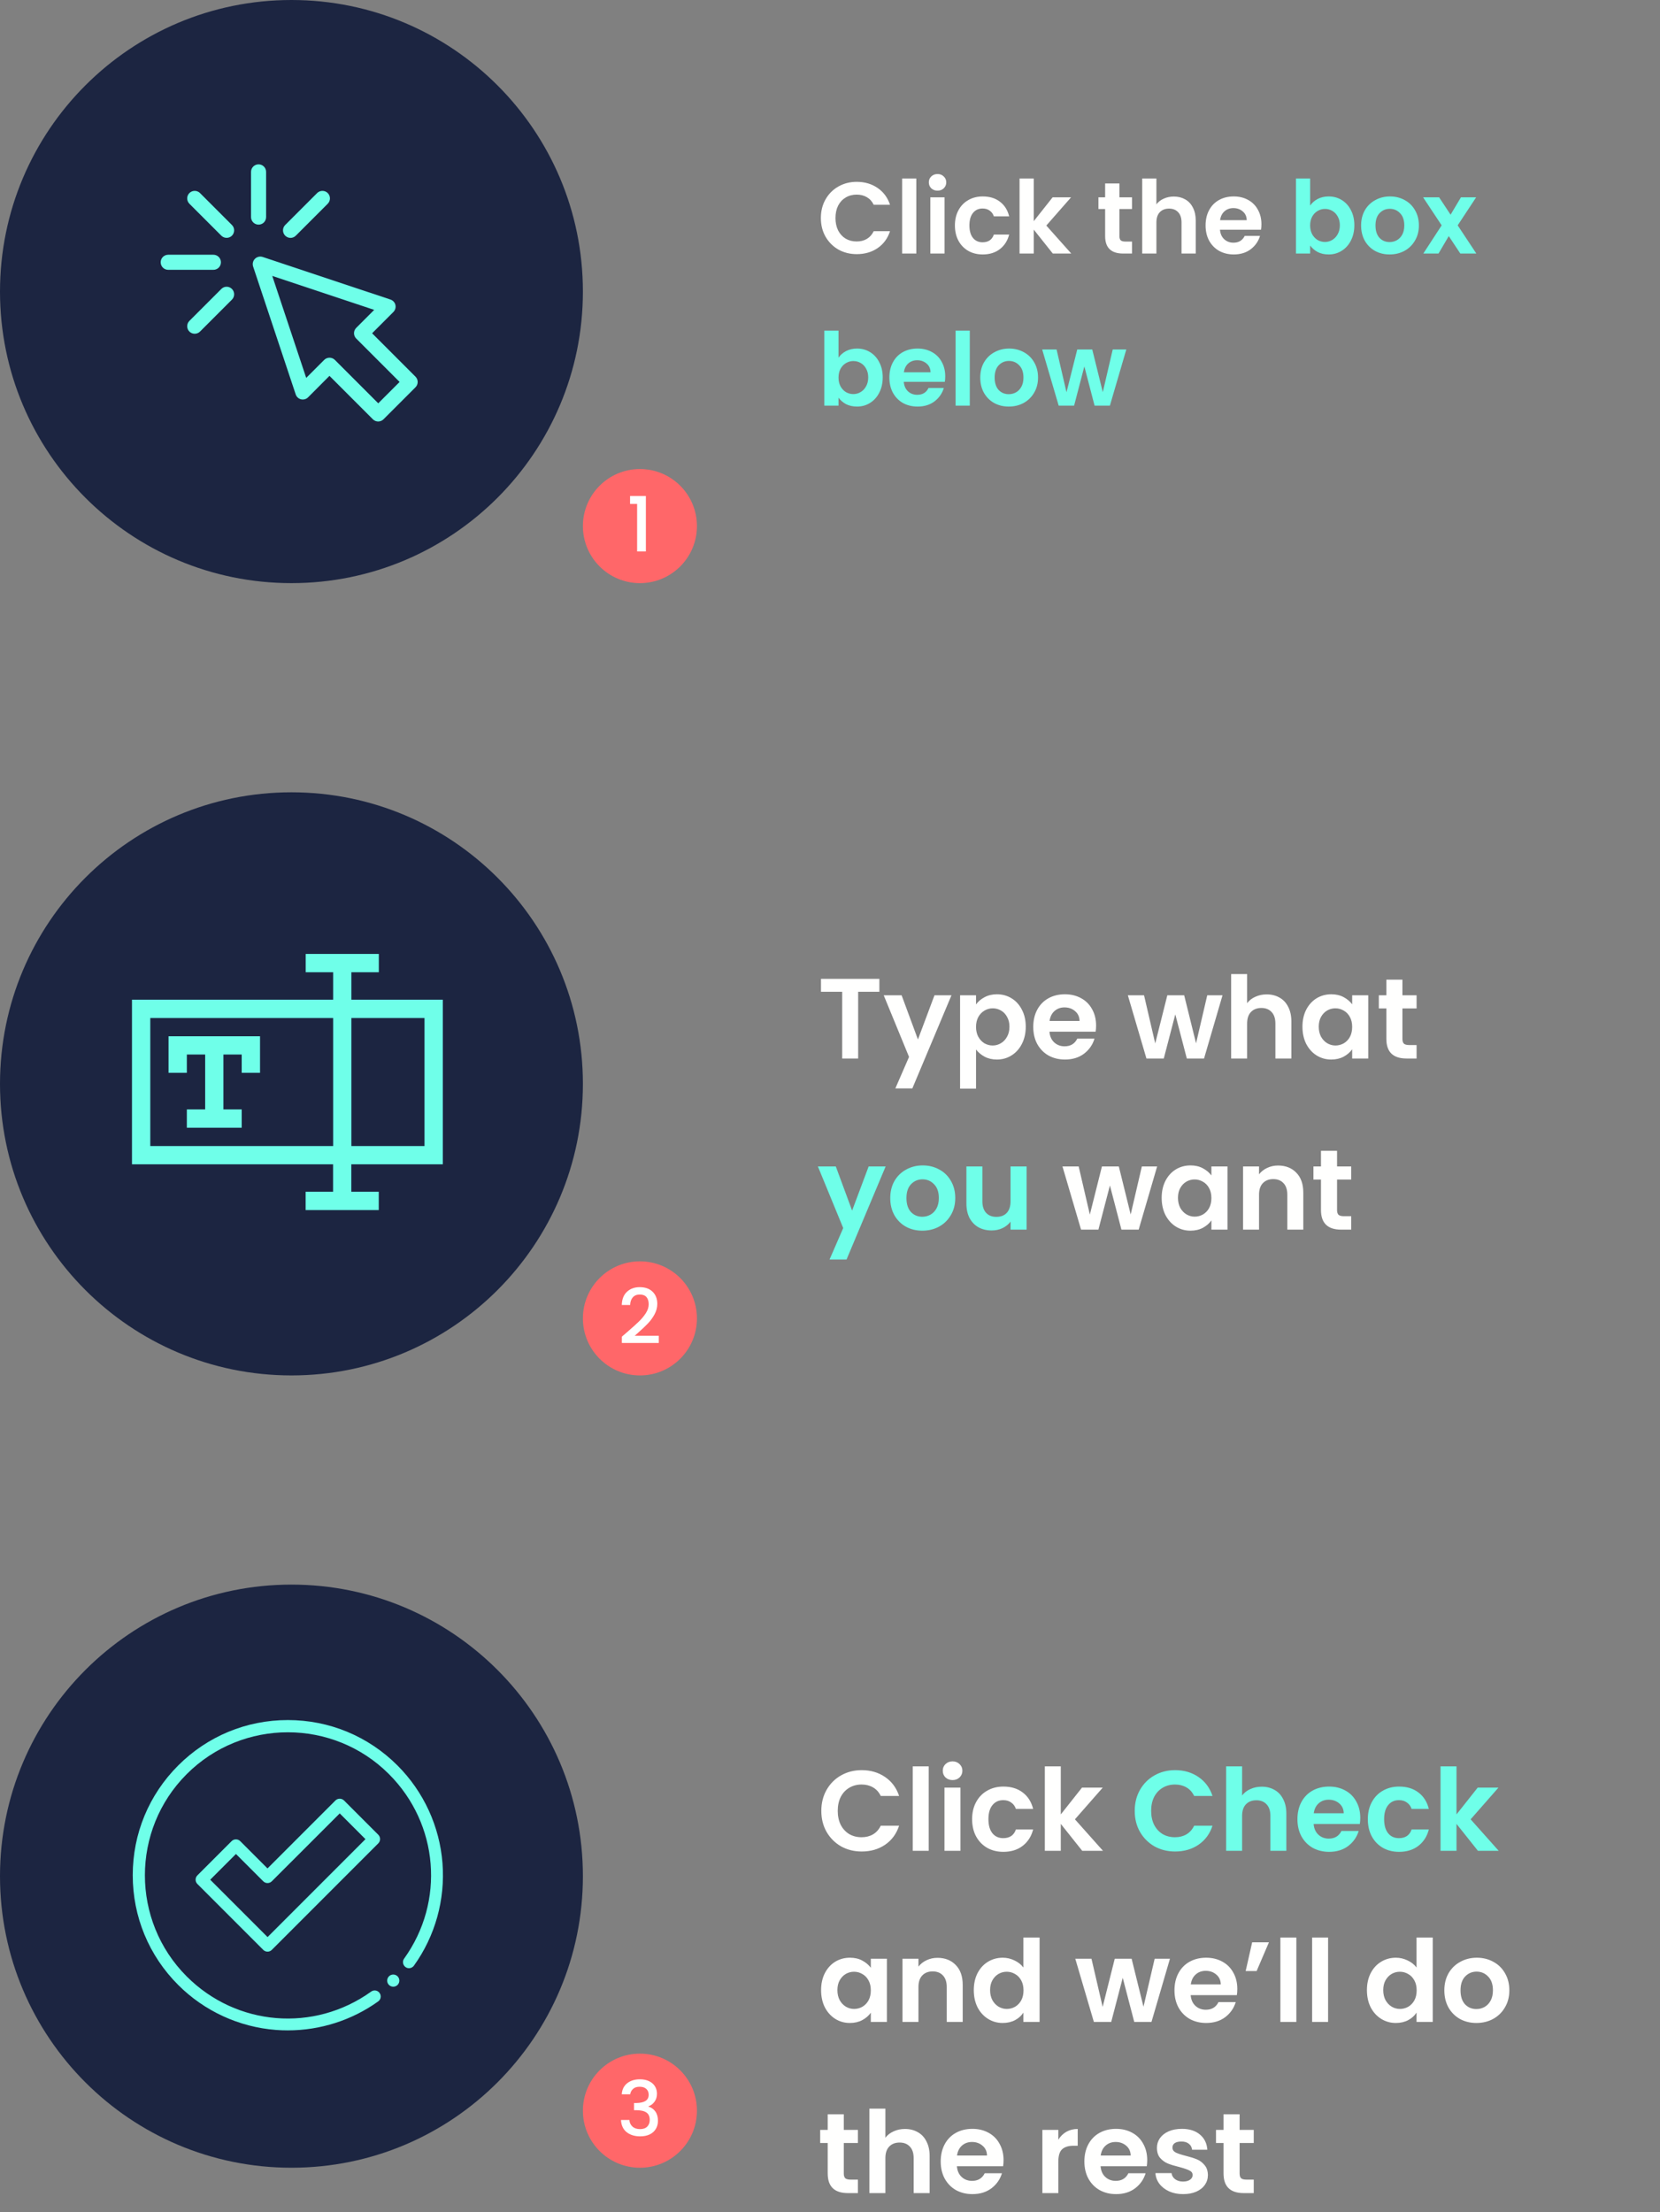 <svg width="262" height="349" viewBox="0 0 262 349" fill="none" xmlns="http://www.w3.org/2000/svg">
<rect x="0" y="0" width="262" height="349" fill="#808080" stroke="none"/>
<path d="M46 92C71.405 92 92 71.405 92 46C92 20.595 71.405 0 46 0C20.595 0 0 20.595 0 46C0 71.405 20.595 92 46 92Z" fill="#1C2541"/>
<path d="M65.58 59.43L58.73 52.58L62.09 49.22C62.38 48.93 62.5 48.51 62.41 48.11C62.32 47.71 62.02 47.39 61.63 47.26L41.46 40.54C41.03 40.4 40.56 40.51 40.24 40.83C39.92 41.15 39.81 41.62 39.95 42.05L46.67 62.22C46.8 62.61 47.12 62.91 47.52 63C47.92 63.09 48.34 62.98 48.63 62.68L52 59.3L58.85 66.15C59.08 66.38 59.39 66.5 59.69 66.5C59.99 66.5 60.3 66.38 60.53 66.15L65.57 61.11C66.04 60.65 66.04 59.89 65.58 59.43ZM59.7 63.63L52.85 56.78C52.39 56.32 51.63 56.32 51.17 56.78L48.33 59.62L42.97 43.53L59.06 48.89L56.22 51.73C55.76 52.19 55.76 52.95 56.22 53.41L63.07 60.26L59.7 63.63Z" fill="#6FFFE9"/>
<path d="M40.81 35.44C41.47 35.44 42 34.91 42 34.25V27.12C42 26.46 41.47 25.93 40.81 25.93C40.15 25.93 39.62 26.46 39.62 27.12V34.25C39.62 34.91 40.16 35.44 40.81 35.44Z" fill="#6FFFE9"/>
<path d="M31.57 30.46C31.11 30 30.35 30 29.89 30.46C29.43 30.92 29.43 31.68 29.89 32.14L34.93 37.18C35.39 37.64 36.15 37.64 36.61 37.18C37.07 36.72 37.07 35.96 36.61 35.5L31.57 30.46Z" fill="#6FFFE9"/>
<path d="M34.93 45.59L29.89 50.63C29.43 51.09 29.43 51.85 29.89 52.31C30.35 52.77 31.11 52.77 31.57 52.31L36.61 47.27C37.07 46.81 37.07 46.05 36.61 45.59C36.15 45.12 35.39 45.12 34.93 45.59Z" fill="#6FFFE9"/>
<path d="M46.69 37.18L51.73 32.14C52.19 31.68 52.19 30.92 51.73 30.46C51.27 30 50.51 30 50.05 30.46L45.01 35.5C44.55 35.96 44.55 36.72 45.01 37.18C45.48 37.65 46.23 37.65 46.69 37.18Z" fill="#6FFFE9"/>
<path d="M34.87 41.38C34.87 40.72 34.34 40.19 33.68 40.19H26.55C25.89 40.19 25.36 40.72 25.36 41.38C25.36 42.04 25.89 42.57 26.55 42.57H33.68C34.34 42.57 34.87 42.04 34.87 41.38Z" fill="#6FFFE9"/>
<path d="M101 92C105.971 92 110 87.971 110 83C110 78.029 105.971 74 101 74C96.029 74 92 78.029 92 83C92 87.971 96.029 92 101 92Z" fill="#FF6769"/>
<path d="M99.442 79.5V78.252H101.938V87H100.558V79.5H99.442Z" fill="white"/>
<path d="M129.56 34.4C129.56 33.301 129.805 32.32 130.296 31.456C130.797 30.581 131.475 29.904 132.328 29.424C133.192 28.933 134.157 28.688 135.224 28.688C136.472 28.688 137.565 29.008 138.504 29.648C139.443 30.288 140.099 31.173 140.472 32.304H137.896C137.64 31.771 137.277 31.371 136.808 31.104C136.349 30.837 135.816 30.704 135.208 30.704C134.557 30.704 133.976 30.859 133.464 31.168C132.963 31.467 132.568 31.893 132.28 32.448C132.003 33.003 131.864 33.653 131.864 34.4C131.864 35.136 132.003 35.787 132.28 36.352C132.568 36.907 132.963 37.339 133.464 37.648C133.976 37.947 134.557 38.096 135.208 38.096C135.816 38.096 136.349 37.963 136.808 37.696C137.277 37.419 137.64 37.013 137.896 36.48H140.472C140.099 37.621 139.443 38.512 138.504 39.152C137.576 39.781 136.483 40.096 135.224 40.096C134.157 40.096 133.192 39.856 132.328 39.376C131.475 38.885 130.797 38.208 130.296 37.344C129.805 36.48 129.56 35.499 129.56 34.4ZM144.625 28.16V40H142.385V28.16H144.625ZM147.974 30.08C147.58 30.08 147.249 29.957 146.982 29.712C146.726 29.456 146.598 29.141 146.598 28.768C146.598 28.395 146.726 28.085 146.982 27.84C147.249 27.584 147.58 27.456 147.974 27.456C148.369 27.456 148.694 27.584 148.95 27.84C149.217 28.085 149.35 28.395 149.35 28.768C149.35 29.141 149.217 29.456 148.95 29.712C148.694 29.957 148.369 30.08 147.974 30.08ZM149.078 31.136V40H146.838V31.136H149.078ZM150.715 35.568C150.715 34.651 150.902 33.851 151.276 33.168C151.649 32.475 152.166 31.941 152.828 31.568C153.489 31.184 154.246 30.992 155.1 30.992C156.198 30.992 157.105 31.269 157.82 31.824C158.545 32.368 159.03 33.136 159.276 34.128H156.86C156.732 33.744 156.513 33.445 156.204 33.232C155.905 33.008 155.532 32.896 155.084 32.896C154.444 32.896 153.937 33.131 153.564 33.6C153.19 34.059 153.004 34.715 153.004 35.568C153.004 36.411 153.19 37.067 153.564 37.536C153.937 37.995 154.444 38.224 155.084 38.224C155.99 38.224 156.582 37.819 156.86 37.008H159.276C159.03 37.968 158.545 38.731 157.82 39.296C157.094 39.861 156.188 40.144 155.1 40.144C154.246 40.144 153.489 39.957 152.828 39.584C152.166 39.2 151.649 38.667 151.276 37.984C150.902 37.291 150.715 36.485 150.715 35.568ZM166.165 40L163.157 36.224V40H160.917V28.16H163.157V34.896L166.133 31.136H169.045L165.141 35.584L169.077 40H166.165ZM176.681 32.976V37.264C176.681 37.563 176.75 37.781 176.889 37.92C177.038 38.048 177.283 38.112 177.625 38.112H178.665V40H177.257C175.369 40 174.425 39.083 174.425 37.248V32.976H173.369V31.136H174.425V28.944H176.681V31.136H178.665V32.976H176.681ZM185.268 31.008C185.94 31.008 186.537 31.157 187.06 31.456C187.583 31.744 187.988 32.176 188.276 32.752C188.575 33.317 188.724 34 188.724 34.8V40H186.484V35.104C186.484 34.4 186.308 33.861 185.956 33.488C185.604 33.104 185.124 32.912 184.516 32.912C183.897 32.912 183.407 33.104 183.044 33.488C182.692 33.861 182.516 34.4 182.516 35.104V40H180.276V28.16H182.516V32.24C182.804 31.856 183.188 31.557 183.668 31.344C184.148 31.12 184.681 31.008 185.268 31.008ZM199.094 35.376C199.094 35.696 199.073 35.984 199.03 36.24H192.55C192.603 36.88 192.827 37.381 193.222 37.744C193.617 38.107 194.102 38.288 194.678 38.288C195.51 38.288 196.102 37.931 196.454 37.216H198.87C198.614 38.069 198.123 38.773 197.398 39.328C196.673 39.872 195.782 40.144 194.726 40.144C193.873 40.144 193.105 39.957 192.422 39.584C191.75 39.2 191.222 38.661 190.838 37.968C190.465 37.275 190.278 36.475 190.278 35.568C190.278 34.651 190.465 33.845 190.838 33.152C191.211 32.459 191.734 31.925 192.406 31.552C193.078 31.179 193.851 30.992 194.726 30.992C195.569 30.992 196.321 31.173 196.982 31.536C197.654 31.899 198.171 32.416 198.534 33.088C198.907 33.749 199.094 34.512 199.094 35.376ZM196.774 34.736C196.763 34.16 196.555 33.701 196.15 33.36C195.745 33.008 195.249 32.832 194.662 32.832C194.107 32.832 193.638 33.003 193.254 33.344C192.881 33.675 192.651 34.139 192.566 34.736H196.774Z" fill="#FFFFFE"/>
<path d="M206.782 32.432C207.07 32.005 207.464 31.659 207.966 31.392C208.478 31.125 209.059 30.992 209.71 30.992C210.467 30.992 211.15 31.179 211.758 31.552C212.376 31.925 212.862 32.459 213.214 33.152C213.576 33.835 213.758 34.629 213.758 35.536C213.758 36.443 213.576 37.248 213.214 37.952C212.862 38.645 212.376 39.184 211.758 39.568C211.15 39.952 210.467 40.144 209.71 40.144C209.048 40.144 208.467 40.016 207.966 39.76C207.475 39.493 207.08 39.152 206.782 38.736V40H204.542V28.16H206.782V32.432ZM211.47 35.536C211.47 35.003 211.358 34.544 211.134 34.16C210.92 33.765 210.632 33.467 210.27 33.264C209.918 33.061 209.534 32.96 209.118 32.96C208.712 32.96 208.328 33.067 207.966 33.28C207.614 33.483 207.326 33.781 207.102 34.176C206.888 34.571 206.782 35.035 206.782 35.568C206.782 36.101 206.888 36.565 207.102 36.96C207.326 37.355 207.614 37.659 207.966 37.872C208.328 38.075 208.712 38.176 209.118 38.176C209.534 38.176 209.918 38.069 210.27 37.856C210.632 37.643 210.92 37.339 211.134 36.944C211.358 36.549 211.47 36.08 211.47 35.536ZM219.321 40.144C218.468 40.144 217.7 39.957 217.017 39.584C216.335 39.2 215.796 38.661 215.401 37.968C215.017 37.275 214.825 36.475 214.825 35.568C214.825 34.661 215.023 33.861 215.417 33.168C215.823 32.475 216.372 31.941 217.065 31.568C217.759 31.184 218.532 30.992 219.385 30.992C220.239 30.992 221.012 31.184 221.705 31.568C222.399 31.941 222.943 32.475 223.337 33.168C223.743 33.861 223.945 34.661 223.945 35.568C223.945 36.475 223.737 37.275 223.321 37.968C222.916 38.661 222.361 39.2 221.657 39.584C220.964 39.957 220.185 40.144 219.321 40.144ZM219.321 38.192C219.727 38.192 220.105 38.096 220.457 37.904C220.82 37.701 221.108 37.403 221.321 37.008C221.535 36.613 221.641 36.133 221.641 35.568C221.641 34.725 221.417 34.08 220.969 33.632C220.532 33.173 219.993 32.944 219.353 32.944C218.713 32.944 218.175 33.173 217.737 33.632C217.311 34.08 217.097 34.725 217.097 35.568C217.097 36.411 217.305 37.061 217.721 37.52C218.148 37.968 218.681 38.192 219.321 38.192ZM230.484 40L228.66 37.248L227.044 40H224.644L227.54 35.552L224.612 31.136H227.14L228.948 33.872L230.58 31.136H232.98L230.068 35.552L233.012 40H230.484ZM132.344 56.432C132.632 56.005 133.027 55.659 133.528 55.392C134.04 55.125 134.621 54.992 135.272 54.992C136.029 54.992 136.712 55.179 137.32 55.552C137.939 55.925 138.424 56.459 138.776 57.152C139.139 57.835 139.32 58.629 139.32 59.536C139.32 60.443 139.139 61.248 138.776 61.952C138.424 62.645 137.939 63.184 137.32 63.568C136.712 63.952 136.029 64.144 135.272 64.144C134.611 64.144 134.029 64.016 133.528 63.76C133.037 63.493 132.643 63.152 132.344 62.736V64H130.104V52.16H132.344V56.432ZM137.032 59.536C137.032 59.003 136.92 58.544 136.696 58.16C136.483 57.765 136.195 57.467 135.832 57.264C135.48 57.061 135.096 56.96 134.68 56.96C134.275 56.96 133.891 57.067 133.528 57.28C133.176 57.483 132.888 57.781 132.664 58.176C132.451 58.571 132.344 59.035 132.344 59.568C132.344 60.101 132.451 60.565 132.664 60.96C132.888 61.355 133.176 61.659 133.528 61.872C133.891 62.075 134.275 62.176 134.68 62.176C135.096 62.176 135.48 62.069 135.832 61.856C136.195 61.643 136.483 61.339 136.696 60.944C136.92 60.549 137.032 60.08 137.032 59.536ZM149.188 59.376C149.188 59.696 149.166 59.984 149.124 60.24H142.644C142.697 60.88 142.921 61.381 143.316 61.744C143.71 62.107 144.196 62.288 144.772 62.288C145.604 62.288 146.196 61.931 146.548 61.216H148.964C148.708 62.069 148.217 62.773 147.492 63.328C146.766 63.872 145.876 64.144 144.82 64.144C143.966 64.144 143.198 63.957 142.516 63.584C141.844 63.2 141.316 62.661 140.932 61.968C140.558 61.275 140.372 60.475 140.372 59.568C140.372 58.651 140.558 57.845 140.932 57.152C141.305 56.459 141.828 55.925 142.5 55.552C143.172 55.179 143.945 54.992 144.82 54.992C145.662 54.992 146.414 55.173 147.076 55.536C147.748 55.899 148.265 56.416 148.628 57.088C149.001 57.749 149.188 58.512 149.188 59.376ZM146.868 58.736C146.857 58.16 146.649 57.701 146.244 57.36C145.838 57.008 145.342 56.832 144.756 56.832C144.201 56.832 143.732 57.003 143.348 57.344C142.974 57.675 142.745 58.139 142.66 58.736H146.868ZM153.063 52.16V64H150.823V52.16H153.063ZM159.212 64.144C158.359 64.144 157.591 63.957 156.908 63.584C156.225 63.2 155.687 62.661 155.292 61.968C154.908 61.275 154.716 60.475 154.716 59.568C154.716 58.661 154.913 57.861 155.308 57.168C155.713 56.475 156.263 55.941 156.956 55.568C157.649 55.184 158.423 54.992 159.276 54.992C160.129 54.992 160.903 55.184 161.596 55.568C162.289 55.941 162.833 56.475 163.228 57.168C163.633 57.861 163.836 58.661 163.836 59.568C163.836 60.475 163.628 61.275 163.212 61.968C162.807 62.661 162.252 63.2 161.548 63.584C160.855 63.957 160.076 64.144 159.212 64.144ZM159.212 62.192C159.617 62.192 159.996 62.096 160.348 61.904C160.711 61.701 160.999 61.403 161.212 61.008C161.425 60.613 161.532 60.133 161.532 59.568C161.532 58.725 161.308 58.08 160.86 57.632C160.423 57.173 159.884 56.944 159.244 56.944C158.604 56.944 158.065 57.173 157.628 57.632C157.201 58.08 156.988 58.725 156.988 59.568C156.988 60.411 157.196 61.061 157.612 61.52C158.039 61.968 158.572 62.192 159.212 62.192ZM177.767 55.136L175.175 64H172.759L171.143 57.808L169.527 64H167.095L164.487 55.136H166.759L168.327 61.888L170.023 55.136H172.391L174.055 61.872L175.623 55.136H177.767Z" fill="#6FFFE9"/>
<path d="M138.792 154.436V156.47H135.444V167H132.924V156.47H129.576V154.436H138.792ZM150.171 157.028L143.997 171.716H141.315L143.475 166.748L139.479 157.028H142.305L144.879 163.994L147.489 157.028H150.171ZM154.049 158.468C154.373 158.012 154.817 157.634 155.381 157.334C155.957 157.022 156.611 156.866 157.343 156.866C158.195 156.866 158.963 157.076 159.647 157.496C160.343 157.916 160.889 158.516 161.285 159.296C161.693 160.064 161.897 160.958 161.897 161.978C161.897 162.998 161.693 163.904 161.285 164.696C160.889 165.476 160.343 166.082 159.647 166.514C158.963 166.946 158.195 167.162 157.343 167.162C156.611 167.162 155.963 167.012 155.399 166.712C154.847 166.412 154.397 166.034 154.049 165.578V171.752H151.529V157.028H154.049V158.468ZM159.323 161.978C159.323 161.378 159.197 160.862 158.945 160.43C158.705 159.986 158.381 159.65 157.973 159.422C157.577 159.194 157.145 159.08 156.677 159.08C156.221 159.08 155.789 159.2 155.381 159.44C154.985 159.668 154.661 160.004 154.409 160.448C154.169 160.892 154.049 161.414 154.049 162.014C154.049 162.614 154.169 163.136 154.409 163.58C154.661 164.024 154.985 164.366 155.381 164.606C155.789 164.834 156.221 164.948 156.677 164.948C157.145 164.948 157.577 164.828 157.973 164.588C158.381 164.348 158.705 164.006 158.945 163.562C159.197 163.118 159.323 162.59 159.323 161.978ZM172.998 161.798C172.998 162.158 172.974 162.482 172.926 162.77H165.636C165.696 163.49 165.948 164.054 166.392 164.462C166.836 164.87 167.382 165.074 168.03 165.074C168.966 165.074 169.632 164.672 170.028 163.868H172.746C172.458 164.828 171.906 165.62 171.09 166.244C170.274 166.856 169.272 167.162 168.084 167.162C167.124 167.162 166.26 166.952 165.492 166.532C164.736 166.1 164.142 165.494 163.71 164.714C163.29 163.934 163.08 163.034 163.08 162.014C163.08 160.982 163.29 160.076 163.71 159.296C164.13 158.516 164.718 157.916 165.474 157.496C166.23 157.076 167.1 156.866 168.084 156.866C169.032 156.866 169.878 157.07 170.622 157.478C171.378 157.886 171.96 158.468 172.368 159.224C172.788 159.968 172.998 160.826 172.998 161.798ZM170.388 161.078C170.376 160.43 170.142 159.914 169.686 159.53C169.23 159.134 168.672 158.936 168.012 158.936C167.388 158.936 166.86 159.128 166.428 159.512C166.008 159.884 165.75 160.406 165.654 161.078H170.388ZM192.951 157.028L190.035 167H187.317L185.499 160.034L183.681 167H180.945L178.011 157.028H180.567L182.331 164.624L184.239 157.028H186.903L188.775 164.606L190.539 157.028H192.951ZM199.93 156.884C200.686 156.884 201.358 157.052 201.946 157.388C202.534 157.712 202.99 158.198 203.314 158.846C203.65 159.482 203.818 160.25 203.818 161.15V167H201.298V161.492C201.298 160.7 201.1 160.094 200.704 159.674C200.308 159.242 199.768 159.026 199.084 159.026C198.388 159.026 197.836 159.242 197.428 159.674C197.032 160.094 196.834 160.7 196.834 161.492V167H194.314V153.68H196.834V158.27C197.158 157.838 197.59 157.502 198.13 157.262C198.67 157.01 199.27 156.884 199.93 156.884ZM205.567 161.978C205.567 160.97 205.765 160.076 206.161 159.296C206.569 158.516 207.115 157.916 207.799 157.496C208.495 157.076 209.269 156.866 210.121 156.866C210.865 156.866 211.513 157.016 212.065 157.316C212.629 157.616 213.079 157.994 213.415 158.45V157.028H215.953V167H213.415V165.542C213.091 166.01 212.641 166.4 212.065 166.712C211.501 167.012 210.847 167.162 210.103 167.162C209.263 167.162 208.495 166.946 207.799 166.514C207.115 166.082 206.569 165.476 206.161 164.696C205.765 163.904 205.567 162.998 205.567 161.978ZM213.415 162.014C213.415 161.402 213.295 160.88 213.055 160.448C212.815 160.004 212.491 159.668 212.083 159.44C211.675 159.2 211.237 159.08 210.769 159.08C210.301 159.08 209.869 159.194 209.473 159.422C209.077 159.65 208.753 159.986 208.501 160.43C208.261 160.862 208.141 161.378 208.141 161.978C208.141 162.578 208.261 163.106 208.501 163.562C208.753 164.006 209.077 164.348 209.473 164.588C209.881 164.828 210.313 164.948 210.769 164.948C211.237 164.948 211.675 164.834 212.083 164.606C212.491 164.366 212.815 164.03 213.055 163.598C213.295 163.154 213.415 162.626 213.415 162.014ZM221.348 159.098V163.922C221.348 164.258 221.426 164.504 221.582 164.66C221.75 164.804 222.026 164.876 222.41 164.876H223.58V167H221.996C219.872 167 218.81 165.968 218.81 163.904V159.098H217.622V157.028H218.81V154.562H221.348V157.028H223.58V159.098H221.348ZM182.632 184.028L179.716 194H176.998L175.18 187.034L173.362 194H170.626L167.692 184.028H170.248L172.012 191.624L173.92 184.028H176.584L178.456 191.606L180.22 184.028H182.632ZM183.348 188.978C183.348 187.97 183.546 187.076 183.942 186.296C184.35 185.516 184.896 184.916 185.58 184.496C186.276 184.076 187.05 183.866 187.902 183.866C188.646 183.866 189.294 184.016 189.846 184.316C190.41 184.616 190.86 184.994 191.196 185.45V184.028H193.734V194H191.196V192.542C190.872 193.01 190.422 193.4 189.846 193.712C189.282 194.012 188.628 194.162 187.884 194.162C187.044 194.162 186.276 193.946 185.58 193.514C184.896 193.082 184.35 192.476 183.942 191.696C183.546 190.904 183.348 189.998 183.348 188.978ZM191.196 189.014C191.196 188.402 191.076 187.88 190.836 187.448C190.596 187.004 190.272 186.668 189.864 186.44C189.456 186.2 189.018 186.08 188.55 186.08C188.082 186.08 187.65 186.194 187.254 186.422C186.858 186.65 186.534 186.986 186.282 187.43C186.042 187.862 185.922 188.378 185.922 188.978C185.922 189.578 186.042 190.106 186.282 190.562C186.534 191.006 186.858 191.348 187.254 191.588C187.662 191.828 188.094 191.948 188.55 191.948C189.018 191.948 189.456 191.834 189.864 191.606C190.272 191.366 190.596 191.03 190.836 190.598C191.076 190.154 191.196 189.626 191.196 189.014ZM201.721 183.884C202.909 183.884 203.869 184.262 204.601 185.018C205.333 185.762 205.699 186.806 205.699 188.15V194H203.179V188.492C203.179 187.7 202.981 187.094 202.585 186.674C202.189 186.242 201.649 186.026 200.965 186.026C200.269 186.026 199.717 186.242 199.309 186.674C198.913 187.094 198.715 187.7 198.715 188.492V194H196.195V184.028H198.715V185.27C199.051 184.838 199.477 184.502 199.993 184.262C200.521 184.01 201.097 183.884 201.721 183.884ZM211.03 186.098V190.922C211.03 191.258 211.108 191.504 211.264 191.66C211.432 191.804 211.708 191.876 212.092 191.876H213.262V194H211.678C209.554 194 208.492 192.968 208.492 190.904V186.098H207.304V184.028H208.492V181.562H211.03V184.028H213.262V186.098H211.03Z" fill="#FFFFFE"/>
<path d="M139.782 184.028L133.608 198.716H130.926L133.086 193.748L129.09 184.028H131.916L134.49 190.994L137.1 184.028H139.782ZM145.568 194.162C144.608 194.162 143.744 193.952 142.976 193.532C142.208 193.1 141.602 192.494 141.158 191.714C140.726 190.934 140.51 190.034 140.51 189.014C140.51 187.994 140.732 187.094 141.176 186.314C141.632 185.534 142.25 184.934 143.03 184.514C143.81 184.082 144.68 183.866 145.64 183.866C146.6 183.866 147.47 184.082 148.25 184.514C149.03 184.934 149.642 185.534 150.086 186.314C150.542 187.094 150.77 187.994 150.77 189.014C150.77 190.034 150.536 190.934 150.068 191.714C149.612 192.494 148.988 193.1 148.196 193.532C147.416 193.952 146.54 194.162 145.568 194.162ZM145.568 191.966C146.024 191.966 146.45 191.858 146.846 191.642C147.254 191.414 147.578 191.078 147.818 190.634C148.058 190.19 148.178 189.65 148.178 189.014C148.178 188.066 147.926 187.34 147.422 186.836C146.93 186.32 146.324 186.062 145.604 186.062C144.884 186.062 144.278 186.32 143.786 186.836C143.306 187.34 143.066 188.066 143.066 189.014C143.066 189.962 143.3 190.694 143.768 191.21C144.248 191.714 144.848 191.966 145.568 191.966ZM162.033 184.028V194H159.495V192.74C159.171 193.172 158.745 193.514 158.217 193.766C157.701 194.006 157.137 194.126 156.525 194.126C155.745 194.126 155.055 193.964 154.455 193.64C153.855 193.304 153.381 192.818 153.033 192.182C152.697 191.534 152.529 190.766 152.529 189.878V184.028H155.049V189.518C155.049 190.31 155.247 190.922 155.643 191.354C156.039 191.774 156.579 191.984 157.263 191.984C157.959 191.984 158.505 191.774 158.901 191.354C159.297 190.922 159.495 190.31 159.495 189.518V184.028H162.033Z" fill="#6FFFE9"/>
<path d="M46 217C71.405 217 92 196.405 92 171C92 145.595 71.405 125 46 125C20.595 125 0 145.595 0 171C0 196.405 20.595 217 46 217Z" fill="#1C2541"/>
<path d="M69.89 183.69V157.72H55.46V153.39H59.79V150.5H48.25V153.39H52.58V157.72H20.83V183.69H52.57V188.02H48.24V190.91H59.78V188.02H55.45V183.69H69.89ZM67 160.61V180.81H55.46V160.61H67ZM23.72 180.81V160.61H52.58V180.81H23.72Z" fill="#6FFFE9"/>
<path d="M26.6 163.49V169.26H29.49V166.37H32.38V175.03H29.49V177.92H38.15V175.03H35.26V166.37H38.15V169.26H41.04V163.49H26.6Z" fill="#6FFFE9"/>
<path d="M101 217C105.971 217 110 212.971 110 208C110 203.029 105.971 199 101 199C96.029 199 92 203.029 92 208C92 212.971 96.029 217 101 217Z" fill="#FF6769"/>
<path d="M99.013 210.14C99.781 209.476 100.385 208.932 100.825 208.508C101.273 208.076 101.645 207.628 101.941 207.164C102.237 206.7 102.385 206.236 102.385 205.772C102.385 205.292 102.269 204.916 102.037 204.644C101.813 204.372 101.457 204.236 100.969 204.236C100.497 204.236 100.129 204.388 99.865 204.692C99.609 204.988 99.473 205.388 99.457 205.892H98.137C98.161 204.98 98.433 204.284 98.953 203.804C99.481 203.316 100.149 203.072 100.957 203.072C101.829 203.072 102.509 203.312 102.997 203.792C103.493 204.272 103.741 204.912 103.741 205.712C103.741 206.288 103.593 206.844 103.297 207.38C103.009 207.908 102.661 208.384 102.253 208.808C101.853 209.224 101.341 209.708 100.717 210.26L100.177 210.74H103.981V211.88H98.149V210.884L99.013 210.14Z" fill="white"/>
<path d="M129.63 285.7C129.63 284.464 129.906 283.36 130.458 282.388C131.022 281.404 131.784 280.642 132.744 280.102C133.716 279.55 134.802 279.274 136.002 279.274C137.406 279.274 138.636 279.634 139.692 280.354C140.748 281.074 141.486 282.07 141.906 283.342H139.008C138.72 282.742 138.312 282.292 137.784 281.992C137.268 281.692 136.668 281.542 135.984 281.542C135.252 281.542 134.598 281.716 134.022 282.064C133.458 282.4 133.014 282.88 132.69 283.504C132.378 284.128 132.222 284.86 132.222 285.7C132.222 286.528 132.378 287.26 132.69 287.896C133.014 288.52 133.458 289.006 134.022 289.354C134.598 289.69 135.252 289.858 135.984 289.858C136.668 289.858 137.268 289.708 137.784 289.408C138.312 289.096 138.72 288.64 139.008 288.04H141.906C141.486 289.324 140.748 290.326 139.692 291.046C138.648 291.754 137.418 292.108 136.002 292.108C134.802 292.108 133.716 291.838 132.744 291.298C131.784 290.746 131.022 289.984 130.458 289.012C129.906 288.04 129.63 286.936 129.63 285.7ZM146.578 278.68V292H144.058V278.68H146.578ZM150.346 280.84C149.902 280.84 149.53 280.702 149.23 280.426C148.942 280.138 148.798 279.784 148.798 279.364C148.798 278.944 148.942 278.596 149.23 278.32C149.53 278.032 149.902 277.888 150.346 277.888C150.79 277.888 151.156 278.032 151.444 278.32C151.744 278.596 151.894 278.944 151.894 279.364C151.894 279.784 151.744 280.138 151.444 280.426C151.156 280.702 150.79 280.84 150.346 280.84ZM151.588 282.028V292H149.068V282.028H151.588ZM153.43 287.014C153.43 285.982 153.64 285.082 154.06 284.314C154.48 283.534 155.062 282.934 155.806 282.514C156.55 282.082 157.402 281.866 158.362 281.866C159.598 281.866 160.618 282.178 161.422 282.802C162.238 283.414 162.784 284.278 163.06 285.394H160.342C160.198 284.962 159.952 284.626 159.604 284.386C159.268 284.134 158.848 284.008 158.344 284.008C157.624 284.008 157.054 284.272 156.634 284.8C156.214 285.316 156.004 286.054 156.004 287.014C156.004 287.962 156.214 288.7 156.634 289.228C157.054 289.744 157.624 290.002 158.344 290.002C159.364 290.002 160.03 289.546 160.342 288.634H163.06C162.784 289.714 162.238 290.572 161.422 291.208C160.606 291.844 159.586 292.162 158.362 292.162C157.402 292.162 156.55 291.952 155.806 291.532C155.062 291.1 154.48 290.5 154.06 289.732C153.64 288.952 153.43 288.046 153.43 287.014ZM170.81 292L167.426 287.752V292H164.906V278.68H167.426V286.258L170.774 282.028H174.05L169.658 287.032L174.086 292H170.81ZM129.594 313.978C129.594 312.97 129.792 312.076 130.188 311.296C130.596 310.516 131.142 309.916 131.826 309.496C132.522 309.076 133.296 308.866 134.148 308.866C134.892 308.866 135.54 309.016 136.092 309.316C136.656 309.616 137.106 309.994 137.442 310.45V309.028H139.98V319H137.442V317.542C137.118 318.01 136.668 318.4 136.092 318.712C135.528 319.012 134.874 319.162 134.13 319.162C133.29 319.162 132.522 318.946 131.826 318.514C131.142 318.082 130.596 317.476 130.188 316.696C129.792 315.904 129.594 314.998 129.594 313.978ZM137.442 314.014C137.442 313.402 137.322 312.88 137.082 312.448C136.842 312.004 136.518 311.668 136.11 311.44C135.702 311.2 135.264 311.08 134.796 311.08C134.328 311.08 133.896 311.194 133.5 311.422C133.104 311.65 132.78 311.986 132.528 312.43C132.288 312.862 132.168 313.378 132.168 313.978C132.168 314.578 132.288 315.106 132.528 315.562C132.78 316.006 133.104 316.348 133.5 316.588C133.908 316.828 134.34 316.948 134.796 316.948C135.264 316.948 135.702 316.834 136.11 316.606C136.518 316.366 136.842 316.03 137.082 315.598C137.322 315.154 137.442 314.626 137.442 314.014ZM147.967 308.884C149.155 308.884 150.115 309.262 150.847 310.018C151.579 310.762 151.945 311.806 151.945 313.15V319H149.425V313.492C149.425 312.7 149.227 312.094 148.831 311.674C148.435 311.242 147.895 311.026 147.211 311.026C146.515 311.026 145.963 311.242 145.555 311.674C145.159 312.094 144.961 312.7 144.961 313.492V319H142.441V309.028H144.961V310.27C145.297 309.838 145.723 309.502 146.239 309.262C146.767 309.01 147.343 308.884 147.967 308.884ZM153.694 313.978C153.694 312.97 153.892 312.076 154.288 311.296C154.696 310.516 155.248 309.916 155.944 309.496C156.64 309.076 157.414 308.866 158.266 308.866C158.914 308.866 159.532 309.01 160.12 309.298C160.708 309.574 161.176 309.946 161.524 310.414V305.68H164.08V319H161.524V317.524C161.212 318.016 160.774 318.412 160.21 318.712C159.646 319.012 158.992 319.162 158.248 319.162C157.408 319.162 156.64 318.946 155.944 318.514C155.248 318.082 154.696 317.476 154.288 316.696C153.892 315.904 153.694 314.998 153.694 313.978ZM161.542 314.014C161.542 313.402 161.422 312.88 161.182 312.448C160.942 312.004 160.618 311.668 160.21 311.44C159.802 311.2 159.364 311.08 158.896 311.08C158.428 311.08 157.996 311.194 157.6 311.422C157.204 311.65 156.88 311.986 156.628 312.43C156.388 312.862 156.268 313.378 156.268 313.978C156.268 314.578 156.388 315.106 156.628 315.562C156.88 316.006 157.204 316.348 157.6 316.588C158.008 316.828 158.44 316.948 158.896 316.948C159.364 316.948 159.802 316.834 160.21 316.606C160.618 316.366 160.942 316.03 161.182 315.598C161.422 315.154 161.542 314.626 161.542 314.014ZM184.654 309.028L181.738 319H179.02L177.202 312.034L175.384 319H172.648L169.714 309.028H172.27L174.034 316.624L175.942 309.028H178.606L180.478 316.606L182.242 309.028H184.654ZM195.287 313.798C195.287 314.158 195.263 314.482 195.215 314.77H187.925C187.985 315.49 188.237 316.054 188.681 316.462C189.125 316.87 189.671 317.074 190.319 317.074C191.255 317.074 191.921 316.672 192.317 315.868H195.035C194.747 316.828 194.195 317.62 193.379 318.244C192.563 318.856 191.561 319.162 190.373 319.162C189.413 319.162 188.549 318.952 187.781 318.532C187.025 318.1 186.431 317.494 185.999 316.714C185.579 315.934 185.369 315.034 185.369 314.014C185.369 312.982 185.579 312.076 185.999 311.296C186.419 310.516 187.007 309.916 187.763 309.496C188.519 309.076 189.389 308.866 190.373 308.866C191.321 308.866 192.167 309.07 192.911 309.478C193.667 309.886 194.249 310.468 194.657 311.224C195.077 311.968 195.287 312.826 195.287 313.798ZM192.677 313.078C192.665 312.43 192.431 311.914 191.975 311.53C191.519 311.134 190.961 310.936 190.301 310.936C189.677 310.936 189.149 311.128 188.717 311.512C188.297 311.884 188.039 312.406 187.943 313.078H192.677ZM197.631 306.436H200.277L198.333 310.972H196.605L197.631 306.436ZM204.604 305.68V319H202.084V305.68H204.604ZM209.614 305.68V319H207.094V305.68H209.614ZM215.744 313.978C215.744 312.97 215.942 312.076 216.338 311.296C216.746 310.516 217.298 309.916 217.994 309.496C218.69 309.076 219.464 308.866 220.316 308.866C220.964 308.866 221.582 309.01 222.17 309.298C222.758 309.574 223.226 309.946 223.574 310.414V305.68H226.13V319H223.574V317.524C223.262 318.016 222.824 318.412 222.26 318.712C221.696 319.012 221.042 319.162 220.298 319.162C219.458 319.162 218.69 318.946 217.994 318.514C217.298 318.082 216.746 317.476 216.338 316.696C215.942 315.904 215.744 314.998 215.744 313.978ZM223.592 314.014C223.592 313.402 223.472 312.88 223.232 312.448C222.992 312.004 222.668 311.668 222.26 311.44C221.852 311.2 221.414 311.08 220.946 311.08C220.478 311.08 220.046 311.194 219.65 311.422C219.254 311.65 218.93 311.986 218.678 312.43C218.438 312.862 218.318 313.378 218.318 313.978C218.318 314.578 218.438 315.106 218.678 315.562C218.93 316.006 219.254 316.348 219.65 316.588C220.058 316.828 220.49 316.948 220.946 316.948C221.414 316.948 221.852 316.834 222.26 316.606C222.668 316.366 222.992 316.03 223.232 315.598C223.472 315.154 223.592 314.626 223.592 314.014ZM233.02 319.162C232.06 319.162 231.196 318.952 230.428 318.532C229.66 318.1 229.054 317.494 228.61 316.714C228.178 315.934 227.962 315.034 227.962 314.014C227.962 312.994 228.184 312.094 228.628 311.314C229.084 310.534 229.702 309.934 230.482 309.514C231.262 309.082 232.132 308.866 233.092 308.866C234.052 308.866 234.922 309.082 235.702 309.514C236.482 309.934 237.094 310.534 237.538 311.314C237.994 312.094 238.222 312.994 238.222 314.014C238.222 315.034 237.988 315.934 237.52 316.714C237.064 317.494 236.44 318.1 235.648 318.532C234.868 318.952 233.992 319.162 233.02 319.162ZM233.02 316.966C233.476 316.966 233.902 316.858 234.298 316.642C234.706 316.414 235.03 316.078 235.27 315.634C235.51 315.19 235.63 314.65 235.63 314.014C235.63 313.066 235.378 312.34 234.874 311.836C234.382 311.32 233.776 311.062 233.056 311.062C232.336 311.062 231.73 311.32 231.238 311.836C230.758 312.34 230.518 313.066 230.518 314.014C230.518 314.962 230.752 315.694 231.22 316.21C231.7 316.714 232.3 316.966 233.02 316.966ZM133.176 338.098V342.922C133.176 343.258 133.254 343.504 133.41 343.66C133.578 343.804 133.854 343.876 134.238 343.876H135.408V346H133.824C131.7 346 130.638 344.968 130.638 342.904V338.098H129.45V336.028H130.638V333.562H133.176V336.028H135.408V338.098H133.176ZM142.837 335.884C143.593 335.884 144.265 336.052 144.853 336.388C145.441 336.712 145.897 337.198 146.221 337.846C146.557 338.482 146.725 339.25 146.725 340.15V346H144.205V340.492C144.205 339.7 144.007 339.094 143.611 338.674C143.215 338.242 142.675 338.026 141.991 338.026C141.295 338.026 140.743 338.242 140.335 338.674C139.939 339.094 139.741 339.7 139.741 340.492V346H137.221V332.68H139.741V337.27C140.065 336.838 140.497 336.502 141.037 336.262C141.577 336.01 142.177 335.884 142.837 335.884ZM158.391 340.798C158.391 341.158 158.367 341.482 158.319 341.77H151.029C151.089 342.49 151.341 343.054 151.785 343.462C152.229 343.87 152.775 344.074 153.423 344.074C154.359 344.074 155.025 343.672 155.421 342.868H158.139C157.851 343.828 157.299 344.62 156.483 345.244C155.667 345.856 154.665 346.162 153.477 346.162C152.517 346.162 151.653 345.952 150.885 345.532C150.129 345.1 149.535 344.494 149.103 343.714C148.683 342.934 148.473 342.034 148.473 341.014C148.473 339.982 148.683 339.076 149.103 338.296C149.523 337.516 150.111 336.916 150.867 336.496C151.623 336.076 152.493 335.866 153.477 335.866C154.425 335.866 155.271 336.07 156.015 336.478C156.771 336.886 157.353 337.468 157.761 338.224C158.181 338.968 158.391 339.826 158.391 340.798ZM155.781 340.078C155.769 339.43 155.535 338.914 155.079 338.53C154.623 338.134 154.065 337.936 153.405 337.936C152.781 337.936 152.253 338.128 151.821 338.512C151.401 338.884 151.143 339.406 151.047 340.078H155.781ZM167.039 337.576C167.363 337.048 167.783 336.634 168.299 336.334C168.827 336.034 169.427 335.884 170.099 335.884V338.53H169.433C168.641 338.53 168.041 338.716 167.633 339.088C167.237 339.46 167.039 340.108 167.039 341.032V346H164.519V336.028H167.039V337.576ZM181.067 340.798C181.067 341.158 181.043 341.482 180.995 341.77H173.705C173.765 342.49 174.017 343.054 174.461 343.462C174.905 343.87 175.451 344.074 176.099 344.074C177.035 344.074 177.701 343.672 178.097 342.868H180.815C180.527 343.828 179.975 344.62 179.159 345.244C178.343 345.856 177.341 346.162 176.153 346.162C175.193 346.162 174.329 345.952 173.561 345.532C172.805 345.1 172.211 344.494 171.779 343.714C171.359 342.934 171.149 342.034 171.149 341.014C171.149 339.982 171.359 339.076 171.779 338.296C172.199 337.516 172.787 336.916 173.543 336.496C174.299 336.076 175.169 335.866 176.153 335.866C177.101 335.866 177.947 336.07 178.691 336.478C179.447 336.886 180.029 337.468 180.437 338.224C180.857 338.968 181.067 339.826 181.067 340.798ZM178.457 340.078C178.445 339.43 178.211 338.914 177.755 338.53C177.299 338.134 176.741 337.936 176.081 337.936C175.457 337.936 174.929 338.128 174.497 338.512C174.077 338.884 173.819 339.406 173.723 340.078H178.457ZM186.722 346.162C185.906 346.162 185.174 346.018 184.526 345.73C183.878 345.43 183.362 345.028 182.978 344.524C182.606 344.02 182.402 343.462 182.366 342.85H184.904C184.952 343.234 185.138 343.552 185.462 343.804C185.798 344.056 186.212 344.182 186.704 344.182C187.184 344.182 187.556 344.086 187.82 343.894C188.096 343.702 188.234 343.456 188.234 343.156C188.234 342.832 188.066 342.592 187.73 342.436C187.406 342.268 186.884 342.088 186.164 341.896C185.42 341.716 184.808 341.53 184.328 341.338C183.86 341.146 183.452 340.852 183.104 340.456C182.768 340.06 182.6 339.526 182.6 338.854C182.6 338.302 182.756 337.798 183.068 337.342C183.392 336.886 183.848 336.526 184.436 336.262C185.036 335.998 185.738 335.866 186.542 335.866C187.73 335.866 188.678 336.166 189.386 336.766C190.094 337.354 190.484 338.152 190.556 339.16H188.144C188.108 338.764 187.94 338.452 187.64 338.224C187.352 337.984 186.962 337.864 186.47 337.864C186.014 337.864 185.66 337.948 185.408 338.116C185.168 338.284 185.048 338.518 185.048 338.818C185.048 339.154 185.216 339.412 185.552 339.592C185.888 339.76 186.41 339.934 187.118 340.114C187.838 340.294 188.432 340.48 188.9 340.672C189.368 340.864 189.77 341.164 190.106 341.572C190.454 341.968 190.634 342.496 190.646 343.156C190.646 343.732 190.484 344.248 190.16 344.704C189.848 345.16 189.392 345.52 188.792 345.784C188.204 346.036 187.514 346.162 186.722 346.162ZM195.649 338.098V342.922C195.649 343.258 195.727 343.504 195.883 343.66C196.051 343.804 196.327 343.876 196.711 343.876H197.881V346H196.297C194.173 346 193.111 344.968 193.111 342.904V338.098H191.923V336.028H193.111V333.562H195.649V336.028H197.881V338.098H195.649Z" fill="#FFFFFE"/>
<path d="M179.095 285.7C179.095 284.464 179.371 283.36 179.923 282.388C180.487 281.404 181.249 280.642 182.209 280.102C183.181 279.55 184.267 279.274 185.467 279.274C186.871 279.274 188.101 279.634 189.157 280.354C190.213 281.074 190.951 282.07 191.371 283.342H188.473C188.185 282.742 187.777 282.292 187.249 281.992C186.733 281.692 186.133 281.542 185.449 281.542C184.717 281.542 184.063 281.716 183.487 282.064C182.923 282.4 182.479 282.88 182.155 283.504C181.843 284.128 181.687 284.86 181.687 285.7C181.687 286.528 181.843 287.26 182.155 287.896C182.479 288.52 182.923 289.006 183.487 289.354C184.063 289.69 184.717 289.858 185.449 289.858C186.133 289.858 186.733 289.708 187.249 289.408C187.777 289.096 188.185 288.64 188.473 288.04H191.371C190.951 289.324 190.213 290.326 189.157 291.046C188.113 291.754 186.883 292.108 185.467 292.108C184.267 292.108 183.181 291.838 182.209 291.298C181.249 290.746 180.487 289.984 179.923 289.012C179.371 288.04 179.095 286.936 179.095 285.7ZM199.139 281.884C199.895 281.884 200.567 282.052 201.155 282.388C201.743 282.712 202.199 283.198 202.523 283.846C202.859 284.482 203.027 285.25 203.027 286.15V292H200.507V286.492C200.507 285.7 200.309 285.094 199.913 284.674C199.517 284.242 198.977 284.026 198.293 284.026C197.597 284.026 197.045 284.242 196.637 284.674C196.241 285.094 196.043 285.7 196.043 286.492V292H193.523V278.68H196.043V283.27C196.367 282.838 196.799 282.502 197.339 282.262C197.879 282.01 198.479 281.884 199.139 281.884ZM214.694 286.798C214.694 287.158 214.67 287.482 214.622 287.77H207.332C207.392 288.49 207.644 289.054 208.088 289.462C208.532 289.87 209.078 290.074 209.726 290.074C210.662 290.074 211.328 289.672 211.724 288.868H214.442C214.154 289.828 213.602 290.62 212.786 291.244C211.97 291.856 210.968 292.162 209.78 292.162C208.82 292.162 207.956 291.952 207.188 291.532C206.432 291.1 205.838 290.494 205.406 289.714C204.986 288.934 204.776 288.034 204.776 287.014C204.776 285.982 204.986 285.076 205.406 284.296C205.826 283.516 206.414 282.916 207.17 282.496C207.926 282.076 208.796 281.866 209.78 281.866C210.728 281.866 211.574 282.07 212.318 282.478C213.074 282.886 213.656 283.468 214.064 284.224C214.484 284.968 214.694 285.826 214.694 286.798ZM212.084 286.078C212.072 285.43 211.838 284.914 211.382 284.53C210.926 284.134 210.368 283.936 209.708 283.936C209.084 283.936 208.556 284.128 208.124 284.512C207.704 284.884 207.446 285.406 207.35 286.078H212.084ZM215.885 287.014C215.885 285.982 216.095 285.082 216.515 284.314C216.935 283.534 217.517 282.934 218.261 282.514C219.005 282.082 219.857 281.866 220.817 281.866C222.053 281.866 223.073 282.178 223.877 282.802C224.693 283.414 225.239 284.278 225.515 285.394H222.797C222.653 284.962 222.407 284.626 222.059 284.386C221.723 284.134 221.303 284.008 220.799 284.008C220.079 284.008 219.509 284.272 219.089 284.8C218.669 285.316 218.459 286.054 218.459 287.014C218.459 287.962 218.669 288.7 219.089 289.228C219.509 289.744 220.079 290.002 220.799 290.002C221.819 290.002 222.485 289.546 222.797 288.634H225.515C225.239 289.714 224.693 290.572 223.877 291.208C223.061 291.844 222.041 292.162 220.817 292.162C219.857 292.162 219.005 291.952 218.261 291.532C217.517 291.1 216.935 290.5 216.515 289.732C216.095 288.952 215.885 288.046 215.885 287.014ZM233.265 292L229.881 287.752V292H227.361V278.68H229.881V286.258L233.229 282.028H236.505L232.113 287.032L236.541 292H233.265Z" fill="#6FFFE9"/>
<path d="M46 342C71.405 342 92 321.405 92 296C92 270.595 71.405 250 46 250C20.595 250 0 270.595 0 296C0 321.405 20.595 342 46 342Z" fill="#1C2541"/>
<path d="M42.23 307.91C41.98 307.91 41.73 307.81 41.55 307.63L31.15 297.23C30.78 296.86 30.78 296.25 31.15 295.88L36.56 290.47C36.93 290.1 37.54 290.1 37.91 290.47L42.22 294.78L52.94 284.06C53.12 283.88 53.36 283.78 53.62 283.78C53.87 283.78 54.12 283.88 54.3 284.06L59.71 289.47C60.08 289.84 60.08 290.45 59.71 290.82L42.9 307.63C42.72 307.81 42.48 307.91 42.23 307.91ZM33.18 296.56L42.23 305.61L57.68 290.16L53.62 286.1L42.9 296.81C42.53 297.18 41.92 297.18 41.55 296.81L37.24 292.5L33.18 296.56Z" fill="#6FFFE9"/>
<path d="M45.43 320.33C44.81 320.33 44.18 320.31 43.55 320.26C37.73 319.81 32.25 317.29 28.12 313.16C23.5 308.54 20.95 302.39 20.95 295.85C20.95 289.31 23.5 283.16 28.12 278.54C32.74 273.92 38.89 271.37 45.43 271.37C51.97 271.37 58.12 273.92 62.74 278.54C66.87 282.67 69.39 288.15 69.84 293.97C70.28 299.73 68.68 305.46 65.33 310.12C65.02 310.55 64.42 310.65 64 310.34C63.58 310.03 63.47 309.43 63.78 309.01C70.26 300 69.25 287.76 61.39 279.9C52.59 271.1 38.27 271.1 29.47 279.9C20.67 288.7 20.67 303.02 29.47 311.82C37.33 319.68 49.57 320.68 58.58 314.21C59.01 313.9 59.61 314 59.91 314.43C60.22 314.86 60.12 315.46 59.69 315.76C55.55 318.73 50.54 320.33 45.43 320.33Z" fill="#6FFFE9"/>
<path d="M62.07 313.44C61.82 313.44 61.57 313.34 61.39 313.16C61.21 312.98 61.11 312.74 61.11 312.48C61.11 312.23 61.21 311.98 61.39 311.8C61.57 311.62 61.81 311.52 62.07 311.52C62.32 311.52 62.57 311.62 62.75 311.8C62.93 311.98 63.03 312.22 63.03 312.48C63.03 312.73 62.93 312.98 62.75 313.16C62.57 313.34 62.32 313.44 62.07 313.44Z" fill="#6FFFE9"/>
<path d="M101 342C105.971 342 110 337.971 110 333C110 328.029 105.971 324 101 324C96.029 324 92 328.029 92 333C92 337.971 96.029 342 101 342Z" fill="#FF6769"/>
<path d="M98.133 330.412C98.181 329.668 98.466 329.088 98.986 328.672C99.513 328.256 100.186 328.048 101.002 328.048C101.562 328.048 102.046 328.148 102.454 328.348C102.862 328.548 103.17 328.82 103.378 329.164C103.586 329.508 103.69 329.896 103.69 330.328C103.69 330.824 103.558 331.248 103.294 331.6C103.03 331.952 102.714 332.188 102.346 332.308V332.356C102.818 332.5 103.186 332.764 103.45 333.148C103.714 333.524 103.846 334.008 103.846 334.6C103.846 335.072 103.738 335.492 103.522 335.86C103.306 336.228 102.986 336.52 102.562 336.736C102.138 336.944 101.63 337.048 101.038 337.048C100.174 337.048 99.462 336.828 98.901 336.388C98.35 335.94 98.053 335.3 98.013 334.468H99.334C99.365 334.892 99.529 335.24 99.826 335.512C100.122 335.776 100.522 335.908 101.026 335.908C101.514 335.908 101.89 335.776 102.154 335.512C102.418 335.24 102.55 334.892 102.55 334.468C102.55 333.908 102.37 333.512 102.01 333.28C101.658 333.04 101.114 332.92 100.378 332.92H100.066V331.792H100.39C101.038 331.784 101.53 331.676 101.866 331.468C102.21 331.26 102.382 330.932 102.382 330.484C102.382 330.1 102.258 329.796 102.01 329.572C101.762 329.34 101.41 329.224 100.954 329.224C100.506 329.224 100.158 329.34 99.909 329.572C99.662 329.796 99.513 330.076 99.466 330.412H98.133Z" fill="white"/>
</svg>
